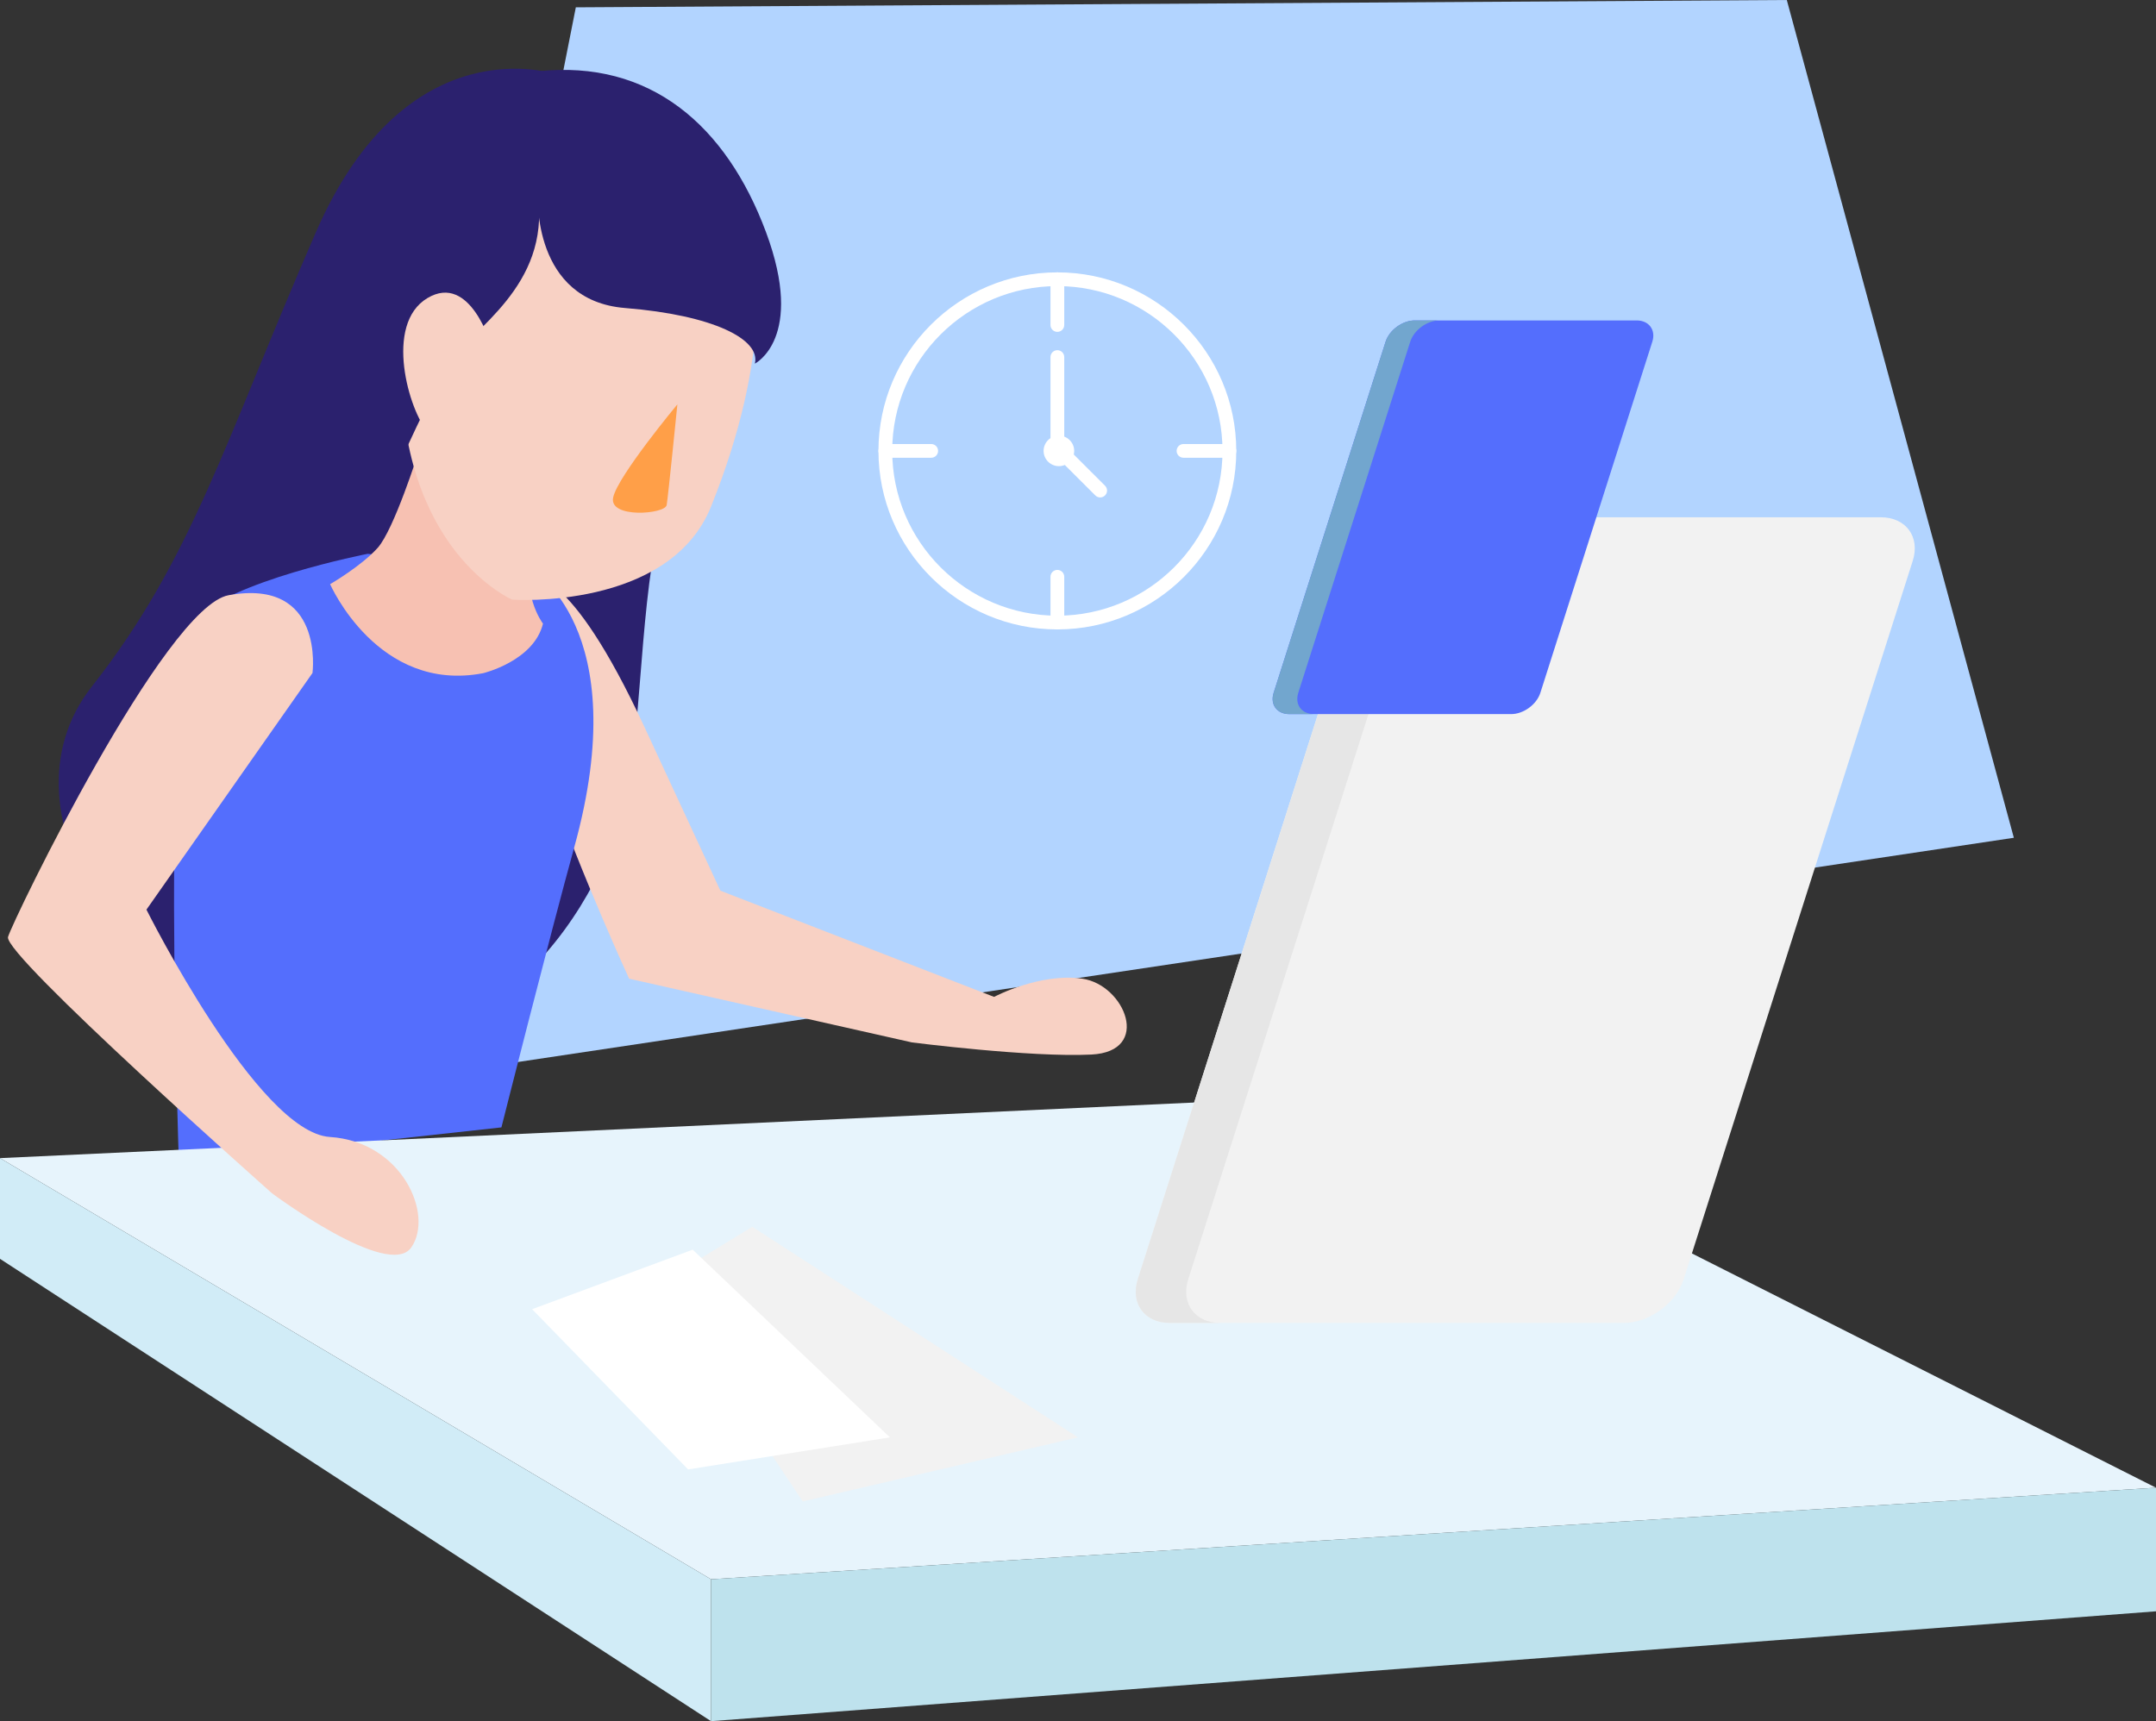 <?xml version="1.0" encoding="UTF-8"?>
<svg width="263px" height="210px" viewBox="0 0 263 210" version="1.1" xmlns="http://www.w3.org/2000/svg" xmlns:xlink="http://www.w3.org/1999/xlink">
    <rect x="0" y="0" width="263" height="210" fill="#333333" stroke="none"/>
    <!-- Generator: sketchtool 50.2 (55047) - http://www.bohemiancoding.com/sketch -->
    <title>4AF84D06-7D35-4852-82B9-ED9BB775EE0E</title>
    <desc>Created with sketchtool.</desc>
    <defs></defs>
    <g id="Page-1" stroke="none" stroke-width="1" fill="none" fill-rule="evenodd">
        <g id="home" transform="translate(-407, -1948)" fill-rule="nonzero">
            <g id="headerPreview-03" transform="translate(407, 1948)">
                <polygon id="Shape" fill="#B2D4FF" points="70.242 0.894 44.223 132.416 245.66 102.216 217.963 0"></polygon>
                <g id="Group" transform="translate(6.715, 8.378)">
                    <path d="M61.128,0.693 C61.128,0.693 42.951,-5.602 31.822,19.947 C20.693,45.495 16.719,59.848 4.477,75.399 C-7.765,90.95 9.644,116.371 33.015,118.963 C56.386,121.555 68.919,98.073 70.402,85.114 C71.886,72.155 71.886,56.603 75.967,49.568 C80.048,42.533 91.549,9.949 61.128,0.693 Z" id="Shape" fill="#2B216E"></path>
                    <path d="M58.161,62.157 C58.161,62.157 62.612,60.306 71.887,80.3 C81.161,100.294 81.161,100.294 81.161,100.294 L114.548,113.253 C114.548,113.253 120.113,110.291 125.307,111.031 C130.501,111.772 133.839,119.918 126.419,120.288 C119,120.658 104.532,118.807 104.532,118.807 L70.032,111.032 C70.032,111.032 47.403,62.157 58.161,62.157 Z" id="Shape" fill="#F8D1C4"></path>
                    <path d="M38.129,59.194 C38.129,59.194 21.064,62.527 16.983,67.34 C12.903,72.154 15.109,133.484 15.109,133.484 L54.451,129.175 C54.451,129.175 60.425,105.526 63.354,94.926 C70.774,68.081 58.009,61.064 58.009,61.064 L38.129,59.194 Z" id="Shape" fill="#546EFD"></path>
                    <path d="M44.312,46.853 C44.312,46.853 41.344,56.233 39.366,58.454 C37.387,60.676 33.553,62.897 33.553,62.897 C33.553,62.897 39.366,76.226 52.226,73.758 C52.226,73.758 58.408,72.277 59.521,67.71 C59.521,67.71 56.553,63.885 58.408,58.084 C60.263,52.283 50.989,44.754 44.312,46.853 Z" id="Shape" fill="#F7C1B2"></path>
                    <path d="M85.242,23.649 C85.242,23.649 87.667,34.442 80.02,53.431 C74.918,66.101 55.771,64.787 55.771,64.787 C55.771,64.787 41.838,58.825 42.209,35.498 C42.58,12.171 61.461,8.212 65.58,7.728 C71.887,6.988 84.871,9.579 85.242,23.649 Z" id="Shape" fill="#F8D1C4"></path>
                    <path d="M58.903,15.503 C58.903,15.503 58.194,28.292 69.538,29.203 C80.296,30.067 86.107,33.029 85.366,35.991 C85.366,35.991 91.549,32.905 86.726,19.946 C81.903,6.987 72.629,-1.159 58.903,0.322 C45.177,1.803 37.387,7.357 34.048,22.538 C30.709,37.719 35.274,51.958 38.984,54.92 C38.984,54.92 45.548,39.941 48.145,35.868 C50.742,31.795 60.386,26.611 58.903,15.503 Z" id="Shape" fill="#2B216E"></path>
                    <path d="M53.238,33.889 C53.238,33.889 50.695,24.847 45.425,27.991 C40.08,31.179 43.185,41.792 45.5,44.365" id="Shape" fill="#F8D1C4"></path>
                </g>
                <polygon id="Shape" fill="#E7F4FC" points="263 181.516 86.734 192.686 0 141.303 167.872 133.484"></polygon>
                <polygon id="Shape" fill="#F2F2F2" points="92.33 174.814 97.926 183.191 131.5 175.372 91.77 149.681 81.698 155.824"></polygon>
                <path d="M27.894,72.62 C20.133,74.017 1.619,112.155 0.979,114.315 C0.339,116.475 33.179,145.59 33.179,145.59 C33.179,145.59 47.399,156.197 50.175,152.192 C52.952,148.187 49.037,139.288 40.238,138.722 C31.438,138.157 17.865,110.983 17.865,110.983 L38.119,82.112 C38.119,82.112 39.65,70.503 27.894,72.62 Z" id="Shape" fill="#F8D1C4"></path>
                <polygon id="Shape" fill="#D1ECF7" points="0 141.303 0 153.59 86.734 210 86.734 192.686"></polygon>
                <polygon id="Shape" fill="#BEE2ED" points="86.734 192.686 263 181.516 263 196.596 86.734 210"></polygon>
                <g id="Group" transform="translate(138.215, 63.112)">
                    <path d="M67.167,92.976 C66.233,95.903 62.952,98.298 59.874,98.298 L4.477,98.298 C1.399,98.298 -0.356,95.903 0.577,92.976 L28.52,5.323 C29.454,2.395 32.735,0 35.813,0 L91.211,0 C94.288,0 96.043,2.395 95.11,5.322 L67.167,92.976 Z" id="Shape" fill="#F2F2F2"></path>
                    <path d="M6.733,92.976 L34.676,5.323 C35.609,2.395 38.89,0 41.968,0 L35.813,0 C32.735,0 29.454,2.395 28.52,5.322 L0.577,92.975 C-0.356,95.903 1.399,98.298 4.477,98.298 L10.632,98.298 C7.554,98.298 5.799,95.903 6.733,92.976 Z" id="Shape" fill="#E6E6E6"></path>
                </g>
                <g id="Group" transform="translate(155.002, 39.096)">
                    <path d="M32.901,45.431 C32.445,46.862 30.842,48.032 29.338,48.032 L2.269,48.032 C0.764,48.032 -0.093,46.861 0.363,45.431 L14.017,2.6 C14.473,1.17 16.077,0 17.58,0 L44.65,0 C46.154,0 47.011,1.171 46.555,2.6 L32.901,45.431 Z" id="Shape" fill="#546EFD"></path>
                    <path d="M3.37,45.431 L17.024,2.6 C17.48,1.17 19.084,0 20.587,0 L17.58,0 C16.075,0 14.472,1.171 14.016,2.6 L0.363,45.431 C-0.093,46.862 0.764,48.032 2.268,48.032 L5.276,48.032 C3.772,48.032 2.915,46.861 3.37,45.431 Z" id="Shape" fill="#72A6CE"></path>
                </g>
                <path d="M82.631,49.335 C82.631,49.335 81.512,60.505 81.325,61.622 C81.139,62.739 74.237,63.298 74.797,60.691 C75.356,58.085 82.631,49.335 82.631,49.335 Z" id="Shape" fill="#FF9F48"></path>
                <g id="Group" transform="translate(106.879, 32.952)" fill="#FFFFFF">
                    <path d="M22.103,43.843 C10.07,43.843 0.28,34.072 0.28,22.061 C0.28,10.05 10.07,0.279 22.103,0.279 C34.137,0.279 43.927,10.05 43.927,22.061 C43.927,34.072 34.137,43.843 22.103,43.843 Z M22.103,1.955 C10.995,1.955 1.959,10.974 1.959,22.061 C1.959,33.148 10.995,42.168 22.103,42.168 C33.211,42.168 42.248,33.148 42.248,22.061 C42.248,10.974 33.211,1.955 22.103,1.955 Z" id="Shape"></path>
                    <path d="M22.103,7.54 C21.64,7.54 21.264,7.165 21.264,6.702 L21.264,1.117 C21.264,0.654 21.64,0.279 22.103,0.279 C22.567,0.279 22.943,0.654 22.943,1.117 L22.943,6.702 C22.943,7.165 22.567,7.54 22.103,7.54 Z" id="Shape"></path>
                    <path d="M22.103,43.843 C21.64,43.843 21.264,43.468 21.264,43.005 L21.264,37.42 C21.264,36.958 21.64,36.582 22.103,36.582 C22.567,36.582 22.943,36.958 22.943,37.42 L22.943,43.005 C22.943,43.468 22.567,43.843 22.103,43.843 Z" id="Shape"></path>
                    <path d="M6.715,22.899 L1.119,22.899 C0.656,22.899 0.28,22.524 0.28,22.061 C0.28,21.598 0.656,21.223 1.119,21.223 L6.715,21.223 C7.178,21.223 7.554,21.598 7.554,22.061 C7.554,22.524 7.178,22.899 6.715,22.899 Z" id="Shape"></path>
                    <path d="M43.087,22.899 L37.491,22.899 C37.028,22.899 36.652,22.524 36.652,22.061 C36.652,21.598 37.028,21.223 37.491,21.223 L43.087,21.223 C43.551,21.223 43.927,21.598 43.927,22.061 C43.927,22.524 43.551,22.899 43.087,22.899 Z" id="Shape"></path>
                    <path d="M22.29,23.923 C21.261,23.923 20.424,23.088 20.424,22.061 C20.424,21.035 21.261,20.2 22.29,20.2 C23.318,20.2 24.155,21.035 24.155,22.061 C24.155,23.088 23.318,23.923 22.29,23.923 Z M22.29,21.875 C22.187,21.875 22.103,21.958 22.103,22.061 C22.103,22.164 22.187,22.247 22.29,22.247 C22.392,22.247 22.476,22.164 22.476,22.061 C22.476,21.958 22.392,21.875 22.29,21.875 Z" id="Shape"></path>
                    <path d="M22.103,22.62 C21.64,22.62 21.264,22.245 21.264,21.782 L21.264,10.612 C21.264,10.149 21.64,9.774 22.103,9.774 C22.567,9.774 22.943,10.149 22.943,10.612 L22.943,21.782 C22.943,22.245 22.567,22.62 22.103,22.62 Z" id="Shape"></path>
                    <path d="M27.326,27.74 C27.111,27.74 26.897,27.658 26.733,27.494 L21.603,22.374 C21.275,22.048 21.275,21.517 21.603,21.19 C21.931,20.863 22.462,20.863 22.79,21.19 L27.919,26.31 C28.247,26.636 28.247,27.167 27.919,27.494 C27.756,27.657 27.541,27.74 27.326,27.74 Z" id="Shape"></path>
                </g>
                <polygon id="Shape" fill="#FFFFFF" points="64.911 159.734 83.936 179.282 108.557 175.372 84.496 152.473"></polygon>
            </g>
        </g>
    </g>
</svg>